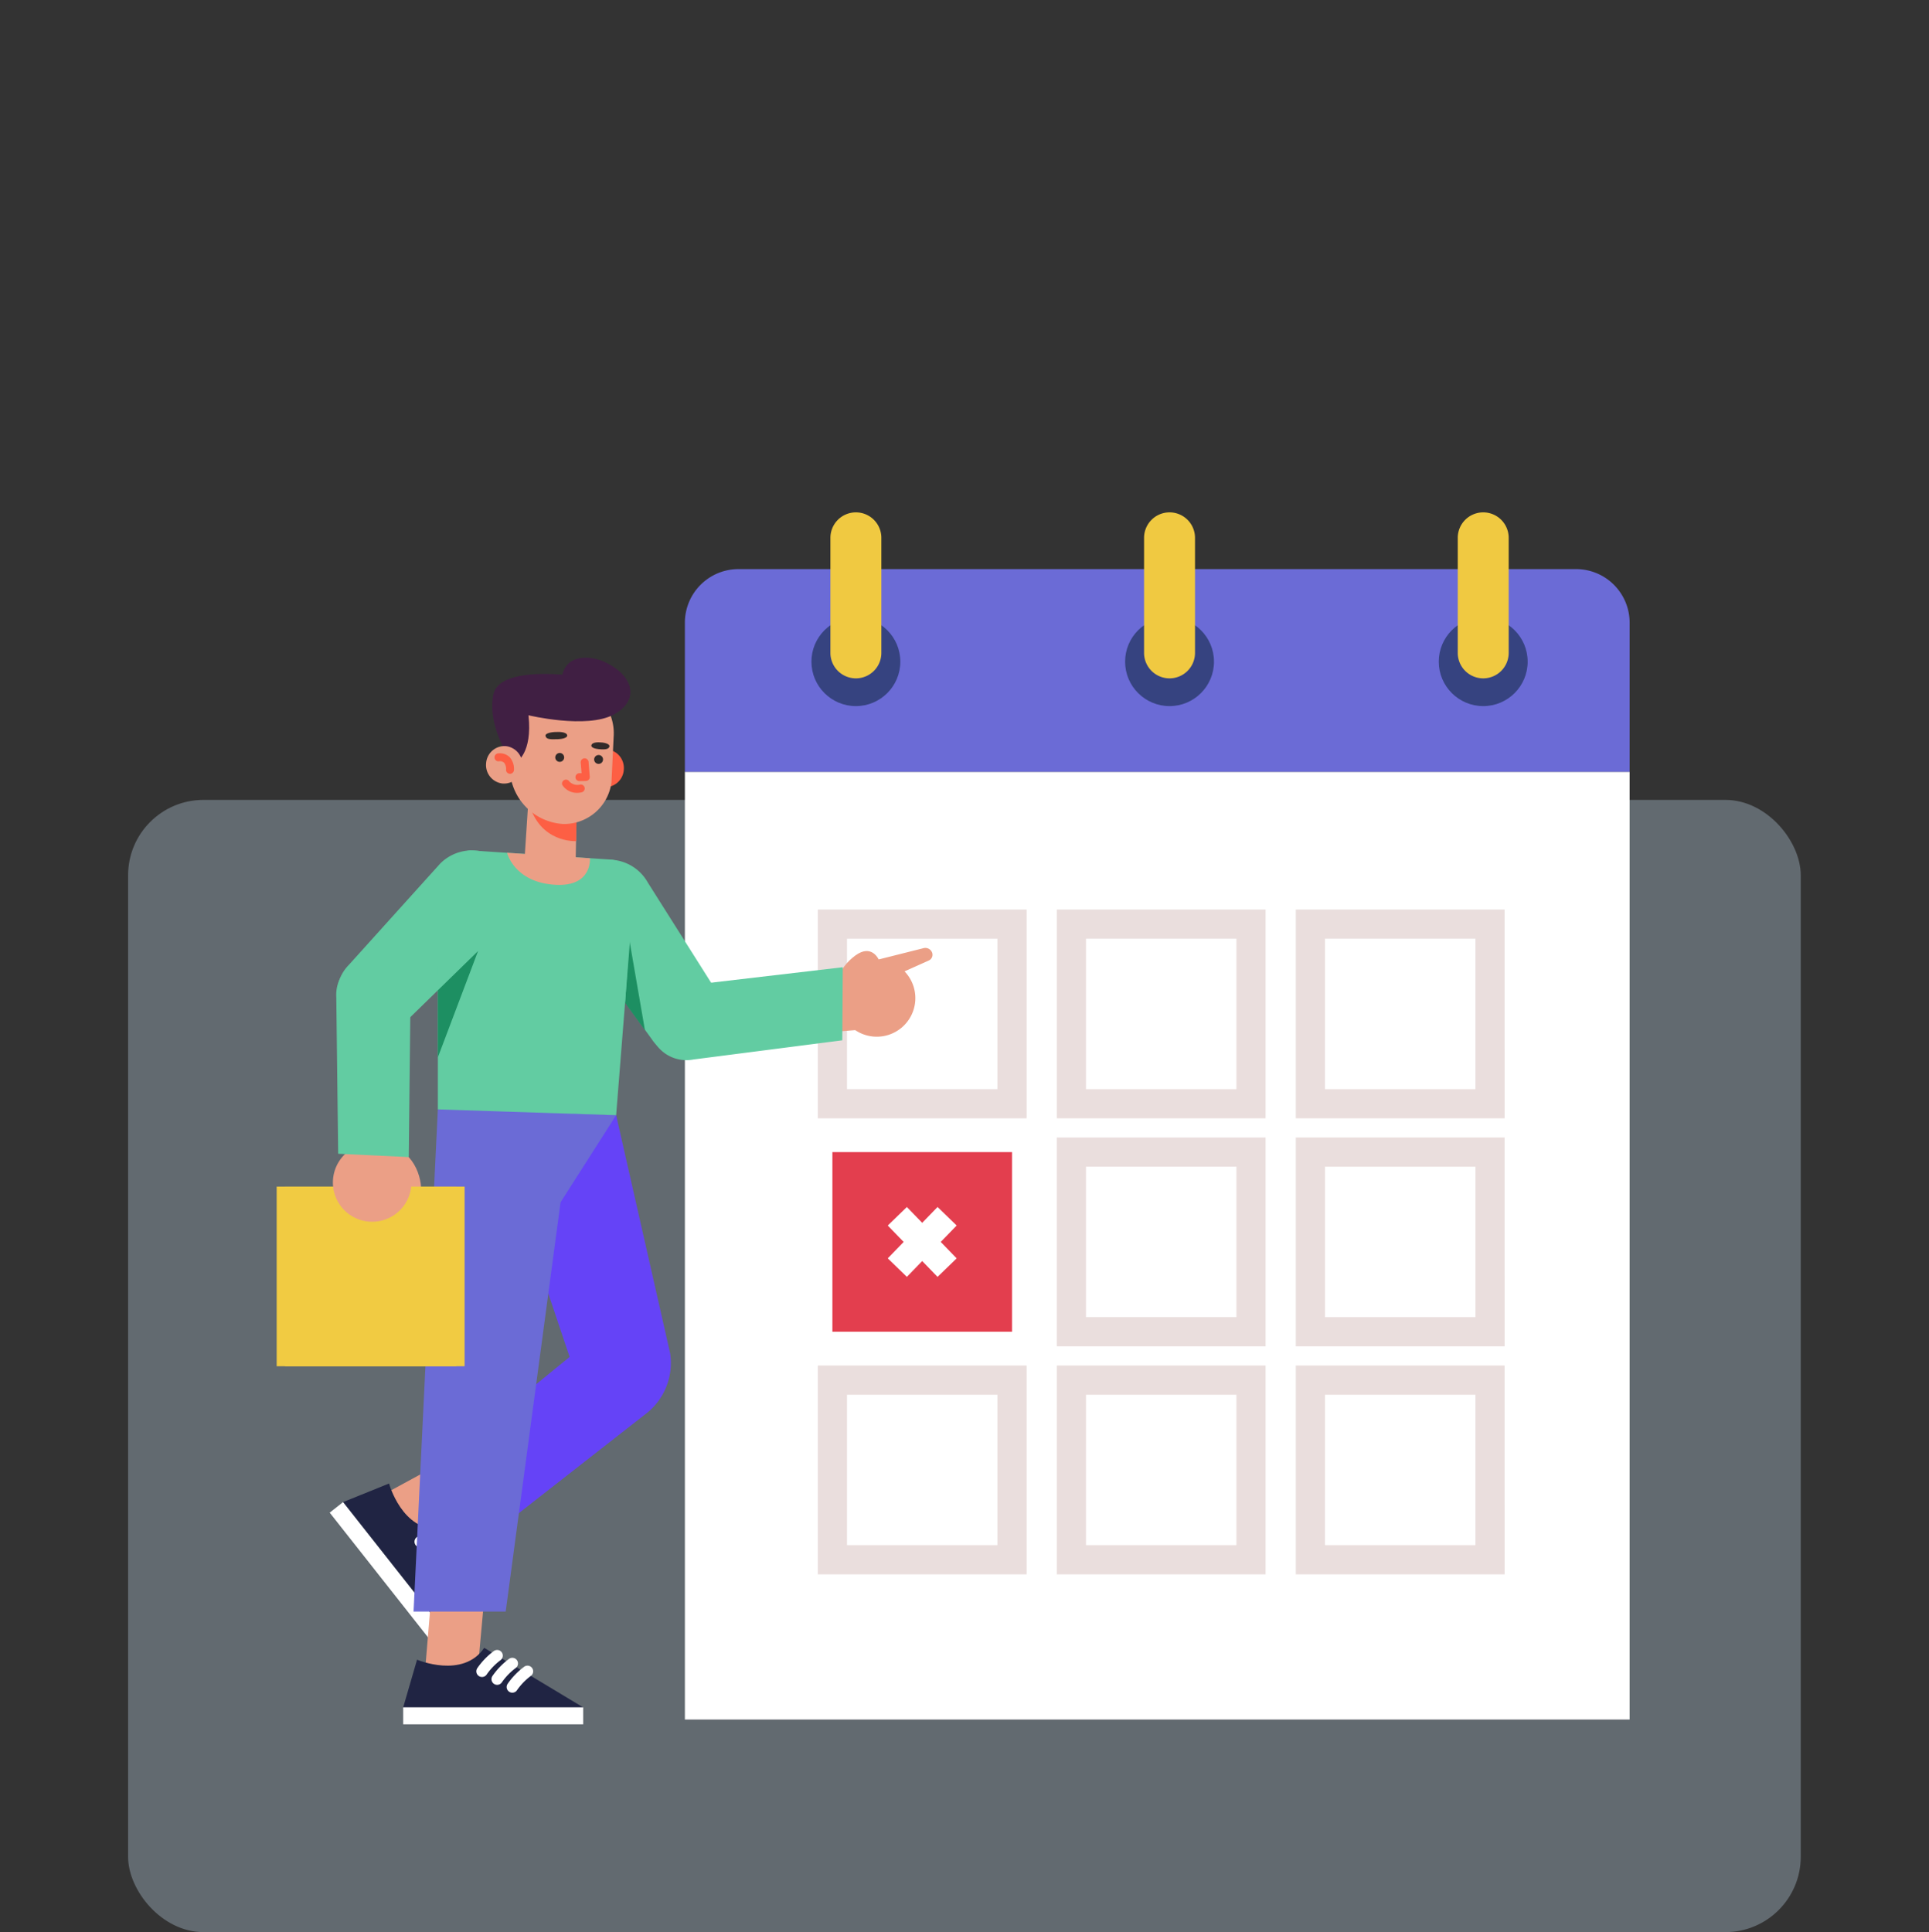 <svg xmlns="http://www.w3.org/2000/svg" width="256" height="256.426" viewBox="0 0 256 256.426">
  <rect x="0" y="0" width="256" height="256.426" fill="#333333" stroke="none"/>
  <g id="Grupo_29086" data-name="Grupo 29086" transform="translate(2193 5438)">
    <rect id="Rectángulo_5351" data-name="Rectángulo 5351" width="256" height="256" transform="translate(-2193 -5438)" fill="none"/>
    <g id="Grupo_29078" data-name="Grupo 29078" transform="translate(-60.5 393.594)">
      <g id="Image_Place_Holder" data-name="Image Place Holder" transform="translate(-2115.5 -5725.433)" opacity="0.3">
        <rect id="Image_Place_Holder-2" data-name="Image Place Holder" width="221.981" height="150.264" rx="10" fill="#d1eaff"/>
      </g>
      <g id="Grupo_29074" data-name="Grupo 29074" transform="translate(-2433.52 -6237.857)">
        <g id="Grupo_26717" data-name="Grupo 26717" transform="translate(391.912 474.263)">
          <g id="Grupo_26700" data-name="Grupo 26700">
            <g id="Grupo_26688" data-name="Grupo 26688" transform="translate(0 34.431)">
              <rect id="Rectángulo_5224" data-name="Rectángulo 5224" width="125.38" height="125.78" fill="#fff"/>
            </g>
            <g id="Grupo_26689" data-name="Grupo 26689" transform="translate(0 7.529)">
              <path id="Trazado_54225" data-name="Trazado 54225" d="M494.065,485.682v19.784H368.686V485.682a7.116,7.116,0,0,1,7.116-7.118H486.949A7.116,7.116,0,0,1,494.065,485.682Z" transform="translate(-368.686 -478.564)" fill="#6b6bd6"/>
            </g>
            <g id="Grupo_26699" data-name="Grupo 26699" transform="translate(16.795)">
              <g id="Grupo_26692" data-name="Grupo 26692" transform="translate(83.255)">
                <g id="Grupo_26690" data-name="Grupo 26690" transform="translate(0 13.916)">
                  <circle id="Elipse_1508" data-name="Elipse 1508" cx="5.898" cy="5.898" r="5.898" fill="#364380"/>
                </g>
                <g id="Grupo_26691" data-name="Grupo 26691" transform="translate(2.518)">
                  <path id="Trazado_54226" data-name="Trazado 54226" d="M430.658,496.291h0a3.379,3.379,0,0,0,3.38-3.38V477.643a3.379,3.379,0,0,0-3.38-3.38h0a3.379,3.379,0,0,0-3.379,3.38v15.268A3.379,3.379,0,0,0,430.658,496.291Z" transform="translate(-427.279 -474.263)" fill="#f0c941"/>
                </g>
              </g>
              <g id="Grupo_26695" data-name="Grupo 26695" transform="translate(41.627)">
                <g id="Grupo_26693" data-name="Grupo 26693" transform="translate(0 13.916)">
                  <circle id="Elipse_1509" data-name="Elipse 1509" cx="5.898" cy="5.898" r="5.898" fill="#364380"/>
                </g>
                <g id="Grupo_26694" data-name="Grupo 26694" transform="translate(2.517)">
                  <path id="Trazado_54227" data-name="Trazado 54227" d="M406.878,496.291h0a3.379,3.379,0,0,0,3.38-3.38V477.643a3.379,3.379,0,0,0-3.38-3.38h0a3.38,3.38,0,0,0-3.38,3.38v15.268A3.38,3.38,0,0,0,406.878,496.291Z" transform="translate(-403.498 -474.263)" fill="#f0c941"/>
                </g>
              </g>
              <g id="Grupo_26698" data-name="Grupo 26698">
                <g id="Grupo_26696" data-name="Grupo 26696" transform="translate(0 13.916)">
                  <circle id="Elipse_1510" data-name="Elipse 1510" cx="5.898" cy="5.898" r="5.898" fill="#364380"/>
                </g>
                <g id="Grupo_26697" data-name="Grupo 26697" transform="translate(2.517)">
                  <path id="Trazado_54228" data-name="Trazado 54228" d="M383.1,496.291h0a3.379,3.379,0,0,0,3.38-3.38V477.643a3.379,3.379,0,0,0-3.38-3.38h0a3.38,3.38,0,0,0-3.38,3.38v15.268A3.38,3.38,0,0,0,383.1,496.291Z" transform="translate(-379.718 -474.263)" fill="#f0c941"/>
                </g>
              </g>
            </g>
          </g>
          <g id="Grupo_26716" data-name="Grupo 26716" transform="translate(17.64 52.708)">
            <g id="Grupo_26704" data-name="Grupo 26704">
              <g id="Grupo_26701" data-name="Grupo 26701" transform="translate(63.435)">
                <path id="Trazado_54229" data-name="Trazado 54229" d="M442.713,532.085H415V504.373h27.712Zm-23.839-3.874h19.965V508.247H418.875Z" transform="translate(-415.001 -504.373)" fill="#eadedd"/>
              </g>
              <g id="Grupo_26702" data-name="Grupo 26702" transform="translate(31.718)">
                <path id="Trazado_54230" data-name="Trazado 54230" d="M424.594,532.085H396.882V504.373h27.712Zm-23.839-3.874H420.72V508.247H400.756Z" transform="translate(-396.882 -504.373)" fill="#eadedd"/>
              </g>
              <g id="Grupo_26703" data-name="Grupo 26703">
                <path id="Trazado_54231" data-name="Trazado 54231" d="M406.477,532.085H378.763V504.373h27.714Zm-23.84-3.874H402.6V508.247H382.637Z" transform="translate(-378.763 -504.373)" fill="#eadedd"/>
              </g>
            </g>
            <g id="Grupo_26711" data-name="Grupo 26711" transform="translate(1.937 30.259)">
              <g id="Grupo_26705" data-name="Grupo 26705" transform="translate(61.498)">
                <path id="Trazado_54232" data-name="Trazado 54232" d="M442.713,549.373H415V521.659h27.712ZM418.875,545.5h19.965V525.533H418.875Z" transform="translate(-415.001 -521.659)" fill="#eadedd"/>
              </g>
              <g id="Grupo_26706" data-name="Grupo 26706" transform="translate(29.78)">
                <path id="Trazado_54233" data-name="Trazado 54233" d="M424.594,549.373H396.882V521.659h27.712ZM400.756,545.5H420.72V525.533H400.756Z" transform="translate(-396.882 -521.659)" fill="#eadedd"/>
              </g>
              <g id="Grupo_26707" data-name="Grupo 26707" transform="translate(0 1.938)">
                <rect id="Rectángulo_5225" data-name="Rectángulo 5225" width="23.84" height="23.839" transform="translate(23.84 23.839) rotate(180)" fill="#e33e4e"/>
              </g>
              <g id="Grupo_26710" data-name="Grupo 26710" transform="translate(7.348 9.222)">
                <g id="Grupo_26708" data-name="Grupo 26708" transform="translate(0 0.001)">
                  <rect id="Rectángulo_5226" data-name="Rectángulo 5226" width="3.531" height="9.492" transform="matrix(0.718, -0.696, 0.696, 0.718, 0, 2.459)" fill="#fff"/>
                </g>
                <g id="Grupo_26709" data-name="Grupo 26709" transform="translate(0.001 0)">
                  <rect id="Rectángulo_5227" data-name="Rectángulo 5227" width="9.492" height="3.531" transform="matrix(0.696, -0.718, 0.718, 0.696, 0, 6.814)" fill="#fff"/>
                </g>
              </g>
            </g>
            <g id="Grupo_26715" data-name="Grupo 26715" transform="translate(0 60.521)">
              <g id="Grupo_26712" data-name="Grupo 26712" transform="translate(63.435)">
                <path id="Trazado_54234" data-name="Trazado 54234" d="M442.713,566.66H415V538.946h27.712Zm-23.839-3.874h19.965V542.82H418.875Z" transform="translate(-415.001 -538.946)" fill="#eadedd"/>
              </g>
              <g id="Grupo_26713" data-name="Grupo 26713" transform="translate(31.718)">
                <path id="Trazado_54235" data-name="Trazado 54235" d="M424.594,566.66H396.882V538.946h27.712Zm-23.839-3.874H420.72V542.82H400.756Z" transform="translate(-396.882 -538.946)" fill="#eadedd"/>
              </g>
              <g id="Grupo_26714" data-name="Grupo 26714">
                <path id="Trazado_54236" data-name="Trazado 54236" d="M406.477,566.66H378.763V538.946h27.714Zm-23.84-3.874H402.6V542.82H382.637Z" transform="translate(-378.763 -538.946)" fill="#eadedd"/>
              </g>
            </g>
          </g>
        </g>
        <g id="Grupo_26753" data-name="Grupo 26753" transform="translate(337.738 493.553)">
          <g id="Grupo_26728" data-name="Grupo 26728" transform="translate(7.037 59.845)">
            <g id="Grupo_26721" data-name="Grupo 26721" transform="translate(0)">
              <g id="Grupo_26718" data-name="Grupo 26718" transform="translate(20.755)">
                <path id="Trazado_54237" data-name="Trazado 54237" d="M370.873,520.34l7.167,31.6a8.527,8.527,0,0,1-3.028,7.881l-21.4,16.732.4-15.406,10.687-8.721L353.615,519.47Z" transform="translate(-353.615 -519.47)" fill="#6543f7"/>
              </g>
              <g id="Grupo_26720" data-name="Grupo 26720" transform="translate(0 46.082)">
                <path id="Trazado_54238" data-name="Trazado 54238" d="M349.782,556.925l10.3-5.389-4.068-5.741-11.189,6.084,3.57,4.527Z" transform="translate(-339.455 -545.795)" fill="#eb9f86"/>
                <g id="Grupo_26719" data-name="Grupo 26719" transform="translate(0 3.67)">
                  <path id="Trazado_54239" data-name="Trazado 54239" d="M348.876,547.891s1.74,6.381,6.752,6.023l1.933,15.2-14.79-18.755Z" transform="translate(-340.999 -547.891)" fill="#202443"/>
                  <rect id="Rectángulo_5228" data-name="Rectángulo 5228" width="23.885" height="2.256" transform="matrix(0.619, 0.785, -0.785, 0.619, 1.771, 2.471)" fill="#fff"/>
                  <path id="Trazado_54240" data-name="Trazado 54240" d="M351.5,552.6a8.945,8.945,0,0,0-2.881-.291" transform="translate(-336.613 -544.585)" fill="none" stroke="#fff" stroke-linecap="round" stroke-linejoin="round" stroke-width="1.504"/>
                  <path id="Trazado_54241" data-name="Trazado 54241" d="M351.739,553.868a8.943,8.943,0,0,0-2.881-.291" transform="translate(-336.43 -543.631)" fill="none" stroke="#fff" stroke-linecap="round" stroke-linejoin="round" stroke-width="1.504"/>
                  <path id="Trazado_54242" data-name="Trazado 54242" d="M351.984,555.139a8.945,8.945,0,0,0-2.881-.291" transform="translate(-336.246 -542.677)" fill="none" stroke="#fff" stroke-linecap="round" stroke-linejoin="round" stroke-width="1.504"/>
                </g>
              </g>
            </g>
            <g id="Grupo_26727" data-name="Grupo 26727" transform="translate(9.753 0.095)">
              <g id="Grupo_26723" data-name="Grupo 26723" transform="translate(0 63.948)">
                <path id="Trazado_54243" data-name="Trazado 54243" d="M355.925,567.843l1.042-11.427-7.027-.36-1.046,12.553h5.766Z" transform="translate(-346.156 -556.056)" fill="#eb9f86"/>
                <g id="Grupo_26722" data-name="Grupo 26722" transform="translate(0 7.519)">
                  <path id="Trazado_54244" data-name="Trazado 54244" d="M349.17,561.923s6.088,2.585,8.912-1.572l13.134,7.9H347.33Z" transform="translate(-347.33 -560.351)" fill="#202443"/>
                  <rect id="Rectángulo_5229" data-name="Rectángulo 5229" width="23.885" height="2.256" transform="translate(0.001 7.896)" fill="#fff"/>
                  <path id="Trazado_54245" data-name="Trazado 54245" d="M355.315,560.941a8.976,8.976,0,0,0-2.011,2.083" transform="translate(-342.846 -559.908)" fill="none" stroke="#fff" stroke-linecap="round" stroke-linejoin="round" stroke-width="1.504"/>
                  <path id="Trazado_54246" data-name="Trazado 54246" d="M356.466,561.536a8.958,8.958,0,0,0-2.013,2.083" transform="translate(-341.984 -559.462)" fill="none" stroke="#fff" stroke-linecap="round" stroke-linejoin="round" stroke-width="1.504"/>
                  <path id="Trazado_54247" data-name="Trazado 54247" d="M357.616,562.131a8.96,8.96,0,0,0-2.013,2.083" transform="translate(-341.121 -559.015)" fill="none" stroke="#fff" stroke-linecap="round" stroke-linejoin="round" stroke-width="1.504"/>
                </g>
              </g>
              <g id="Grupo_26726" data-name="Grupo 26726" transform="translate(1.377)">
                <g id="Grupo_26725" data-name="Grupo 26725">
                  <g id="Grupo_26724" data-name="Grupo 26724">
                    <path id="Trazado_54248" data-name="Trazado 54248" d="M351.34,519.524l-3.224,66.651h12.227l8.905-66.433Z" transform="translate(-348.117 -519.524)" fill="#6b6bd6"/>
                  </g>
                </g>
                <path id="Trazado_54249" data-name="Trazado 54249" d="M367.315,520.093h0L359.9,531.709l-1.548-11.91Z" transform="translate(-340.431 -519.318)" fill="#6b6bd6"/>
              </g>
            </g>
          </g>
          <g id="Grupo_26741" data-name="Grupo 26741" transform="translate(0 25.574)">
            <g id="Grupo_26735" data-name="Grupo 26735" transform="translate(38.176 1.231)">
              <path id="Trazado_54250" data-name="Trazado 54250" d="M384.757,516.416l-7.3.572,1.306-7.336,7.628.642Z" transform="translate(-346.106 -493.799)" fill="#eb9f86"/>
              <g id="Grupo_26732" data-name="Grupo 26732" transform="translate(36.006 11.711)">
                <g id="Grupo_26731" data-name="Grupo 26731" transform="translate(0 0.414)">
                  <g id="Grupo_26730" data-name="Grupo 26730">
                    <g id="Grupo_26729" data-name="Grupo 26729">
                      <path id="Trazado_54251" data-name="Trazado 54251" d="M388.761,517.174a5.119,5.119,0,1,1,.555-7.217A5.119,5.119,0,0,1,388.761,517.174Z" transform="translate(-379.97 -507.038)" fill="#eb9f86"/>
                      <path id="Trazado_54252" data-name="Trazado 54252" d="M385.84,508.663s-.929-2.143-3.1-.555-4.091,4.833-1.054,8.994Z" transform="translate(-380.116 -507.522)" fill="#eb9f86"/>
                    </g>
                  </g>
                </g>
                <path id="Trazado_54253" data-name="Trazado 54253" d="M383.386,508.811l5.88-1.479a.964.964,0,0,1,1.2.583h0a.83.83,0,0,1-.441,1.038l-5.973,2.673Z" transform="translate(-377.661 -507.286)" fill="#eb9f86"/>
              </g>
              <g id="Grupo_26733" data-name="Grupo 26733">
                <path id="Trazado_54254" data-name="Trazado 54254" d="M370.624,503.628l9.645,15.263a5.334,5.334,0,0,1-1.74,7.065h0a5.335,5.335,0,0,1-7.373-1.53l-10.633-14.662a5.911,5.911,0,0,1,.756-7.436h0A5.913,5.913,0,0,1,370.624,503.628Z" transform="translate(-359.547 -500.596)" fill="#62cca2"/>
                <path id="Trazado_54255" data-name="Trazado 54255" d="M364.151,515.032l.569-8.356,2.072,12Z" transform="translate(-356.092 -496.032)" fill="#1d8f62"/>
              </g>
              <g id="Grupo_26734" data-name="Grupo 26734" transform="translate(11.266 14.273)">
                <path id="Trazado_54256" data-name="Trazado 54256" d="M370.433,511.243l21.237-2.495-.067,9.7-19.751,2.545a4.931,4.931,0,0,1-5.866-5.022h0A4.932,4.932,0,0,1,370.433,511.243Z" transform="translate(-365.983 -508.749)" fill="#62cca2"/>
              </g>
            </g>
            <g id="Grupo_26738" data-name="Grupo 26738" transform="translate(0 0)">
              <g id="Grupo_26736" data-name="Grupo 26736" transform="translate(0 38.856)">
                <path id="Trazado_54257" data-name="Trazado 54257" d="M349.928,529.98s2.368.189,1.982-2.517-2.384-5.992-7.578-5.257Z" transform="translate(-332.79 -522.08)" fill="#eb9f86"/>
                <rect id="Rectángulo_5230" data-name="Rectángulo 5230" width="23.839" height="23.839" transform="translate(23.839 29.604) rotate(180)" fill="#f1cb42"/>
                <rect id="Rectángulo_5231" data-name="Rectángulo 5231" width="23.839" height="23.839" transform="translate(24.942 29.604) rotate(180)" fill="#f1cb42"/>
                <path id="Trazado_54258" data-name="Trazado 54258" d="M342.126,528.434a5.212,5.212,0,1,1,6.22,3.958A5.213,5.213,0,0,1,342.126,528.434Z" transform="translate(-334.54 -522.089)" fill="#eb9f86"/>
              </g>
              <path id="Trazado_54259" data-name="Trazado 54259" d="M352.113,513.107l-.233,21.383-9.367-.441-.25-20.777a4.931,4.931,0,0,1,5.729-5.178h0A4.929,4.929,0,0,1,352.113,513.107Z" transform="translate(-334.351 -493.789)" fill="#62cca2"/>
              <g id="Grupo_26737" data-name="Grupo 26737" transform="translate(8.024)">
                <path id="Trazado_54260" data-name="Trazado 54260" d="M364.091,510.256l-12.922,12.611a5.333,5.333,0,0,1-7.272-.231h0a5.335,5.335,0,0,1-.038-7.531l12.129-13.451a5.915,5.915,0,0,1,7.431-.809h0A5.914,5.914,0,0,1,364.091,510.256Z" transform="translate(-342.322 -499.892)" fill="#62cca2"/>
              </g>
            </g>
            <g id="Grupo_26740" data-name="Grupo 26740" transform="translate(21.391)">
              <g id="Grupo_26739" data-name="Grupo 26739">
                <path id="Trazado_54261" data-name="Trazado 54261" d="M372.779,501.1,354.406,499.9c-1.658-.109-4.611,2.9-4.438,4.551l-.01,29.811,23.66.775,2.4-30.261A3.476,3.476,0,0,0,372.779,501.1Z" transform="translate(-349.958 -499.892)" fill="#62cca2"/>
              </g>
              <path id="Trazado_54262" data-name="Trazado 54262" d="M349.958,512.73l5.336-5.208-5.334,14.105Z" transform="translate(-349.958 -494.166)" fill="#1d8f62"/>
            </g>
          </g>
          <g id="Grupo_26752" data-name="Grupo 26752" transform="translate(27.786)">
            <path id="Trazado_54263" data-name="Trazado 54263" d="M361.288,494.521a2.489,2.489,0,0,0,2.211,2.722,2.46,2.46,0,0,0,2.638-2.286,2.488,2.488,0,0,0-2.211-2.722A2.463,2.463,0,0,0,361.288,494.521Z" transform="translate(-347.858 -480.072)" fill="#fd5f44"/>
            <path id="Trazado_54264" data-name="Trazado 54264" d="M363.44,498.217l-.112,6a2.933,2.933,0,0,1-3.321,3.151h0c-1.715-.051-3.583-.917-3.475-2.775l.618-9.435Z" transform="translate(-351.423 -477.869)" fill="#eb9f86"/>
            <path id="Trazado_54265" data-name="Trazado 54265" d="M363.157,501.7s-4.9.32-6.312-5.213c-.445-1.744,6.4.606,6.4.606Z" transform="translate(-351.201 -477.358)" fill="#fd5f44"/>
            <path id="Trazado_54266" data-name="Trazado 54266" d="M362.445,505.9h0a6.336,6.336,0,0,0,6.461-5.553l.289-6.044a6.644,6.644,0,0,0-5.926-7.058h0c-3.582-.32-7.368,2.36-7.683,6.057l-.168,4.714A7.541,7.541,0,0,0,362.445,505.9Z" transform="translate(-352.26 -483.833)" fill="#eb9f86"/>
            <g id="Grupo_26748" data-name="Grupo 26748" transform="translate(7.882 9.852)">
              <g id="Grupo_26742" data-name="Grupo 26742" transform="translate(3.989 3.483)">
                <path id="Trazado_54267" data-name="Trazado 54267" d="M360.916,495.942a.523.523,0,0,1-.01-1.047l.292-.005-.116-1.421a.523.523,0,0,1,1.042-.086l.161,1.976a.521.521,0,0,1-.511.565l-.849.018Z" transform="translate(-360.393 -492.901)" fill="#fd5f44"/>
              </g>
              <g id="Grupo_26743" data-name="Grupo 26743">
                <path id="Trazado_54268" data-name="Trazado 54268" d="M359.6,490.916s1.406-.095,1.409.5c0,0-.009.4-1.234.457s-1.544-.042-1.649-.418S358.937,490.909,359.6,490.916Z" transform="translate(-358.114 -490.911)" fill="#322b2a"/>
              </g>
              <g id="Grupo_26744" data-name="Grupo 26744" transform="translate(6.087 1.375)">
                <path id="Trazado_54269" data-name="Trazado 54269" d="M362.853,491.713s-1.157-.143-1.26.408c0,0-.063.375.951.478s1.346-.024,1.448-.326C364.1,491.932,363.4,491.732,362.853,491.713Z" transform="translate(-361.592 -491.696)" fill="#322b2a"/>
              </g>
              <g id="Grupo_26745" data-name="Grupo 26745" transform="translate(6.463 3.06)">
                <path id="Trazado_54270" data-name="Trazado 54270" d="M361.807,493.237a.59.59,0,1,0,.62-.578A.6.6,0,0,0,361.807,493.237Z" transform="translate(-361.806 -492.659)" fill="#322b2a"/>
              </g>
              <g id="Grupo_26746" data-name="Grupo 26746" transform="translate(1.303 2.79)">
                <path id="Trazado_54271" data-name="Trazado 54271" d="M358.859,493.083a.59.59,0,1,0,.618-.578A.6.6,0,0,0,358.859,493.083Z" transform="translate(-358.859 -492.505)" fill="#322b2a"/>
              </g>
              <g id="Grupo_26747" data-name="Grupo 26747" transform="translate(2.201 6.331)">
                <path id="Trazado_54272" data-name="Trazado 54272" d="M361.389,496.28a2.292,2.292,0,0,1-1.992-1.07.523.523,0,0,1,.947-.429,1.511,1.511,0,0,0,1.39.41.522.522,0,1,1,.259,1.012A2.389,2.389,0,0,1,361.389,496.28Z" transform="translate(-359.372 -494.528)" fill="#fd5f44"/>
              </g>
            </g>
            <path id="Trazado_54273" data-name="Trazado 54273" d="M368.785,485.754c-1.313-.564-4.663-1.185-5.4,1.779-3.335-.256-8.641-.193-9.173,2.7-.784,4.247,2.232,8.457,2.232,8.457l.847.432s2.155-1.124,1.6-6.2c0,0,7.708,1.857,11.322-.1S372.729,487.45,368.785,485.754Z" transform="translate(-353.261 -485.283)" fill="#401f43"/>
            <g id="Grupo_26751" data-name="Grupo 26751" transform="translate(0 11.725)">
              <g id="Grupo_26749" data-name="Grupo 26749">
                <path id="Trazado_54274" data-name="Trazado 54274" d="M353.621,494.253a2.465,2.465,0,0,0,2.19,2.7,2.436,2.436,0,0,0,2.612-2.263,2.463,2.463,0,0,0-2.188-2.7A2.438,2.438,0,0,0,353.621,494.253Z" transform="translate(-353.612 -491.98)" fill="#eb9f86"/>
              </g>
              <g id="Grupo_26750" data-name="Grupo 26750" transform="translate(1.121 0.966)">
                <path id="Trazado_54275" data-name="Trazado 54275" d="M356.311,495.247l-.046,0a.523.523,0,0,1-.476-.564,1.316,1.316,0,0,0-.268-.912.86.86,0,0,0-.705-.187.513.513,0,0,1-.562-.48.525.525,0,0,1,.48-.564,1.867,1.867,0,0,1,1.532.5,2.359,2.359,0,0,1,.567,1.735A.523.523,0,0,1,356.311,495.247Z" transform="translate(-354.252 -492.532)" fill="#fd5f44"/>
              </g>
            </g>
            <path id="Trazado_54276" data-name="Trazado 54276" d="M355.2,500.072l11,.723s.348,3.79-4.543,3.529C356.155,504.03,355.2,500.072,355.2,500.072Z" transform="translate(-352.416 -474.183)" fill="#eb9f86"/>
          </g>
        </g>
      </g>
    </g>
  </g>
</svg>

